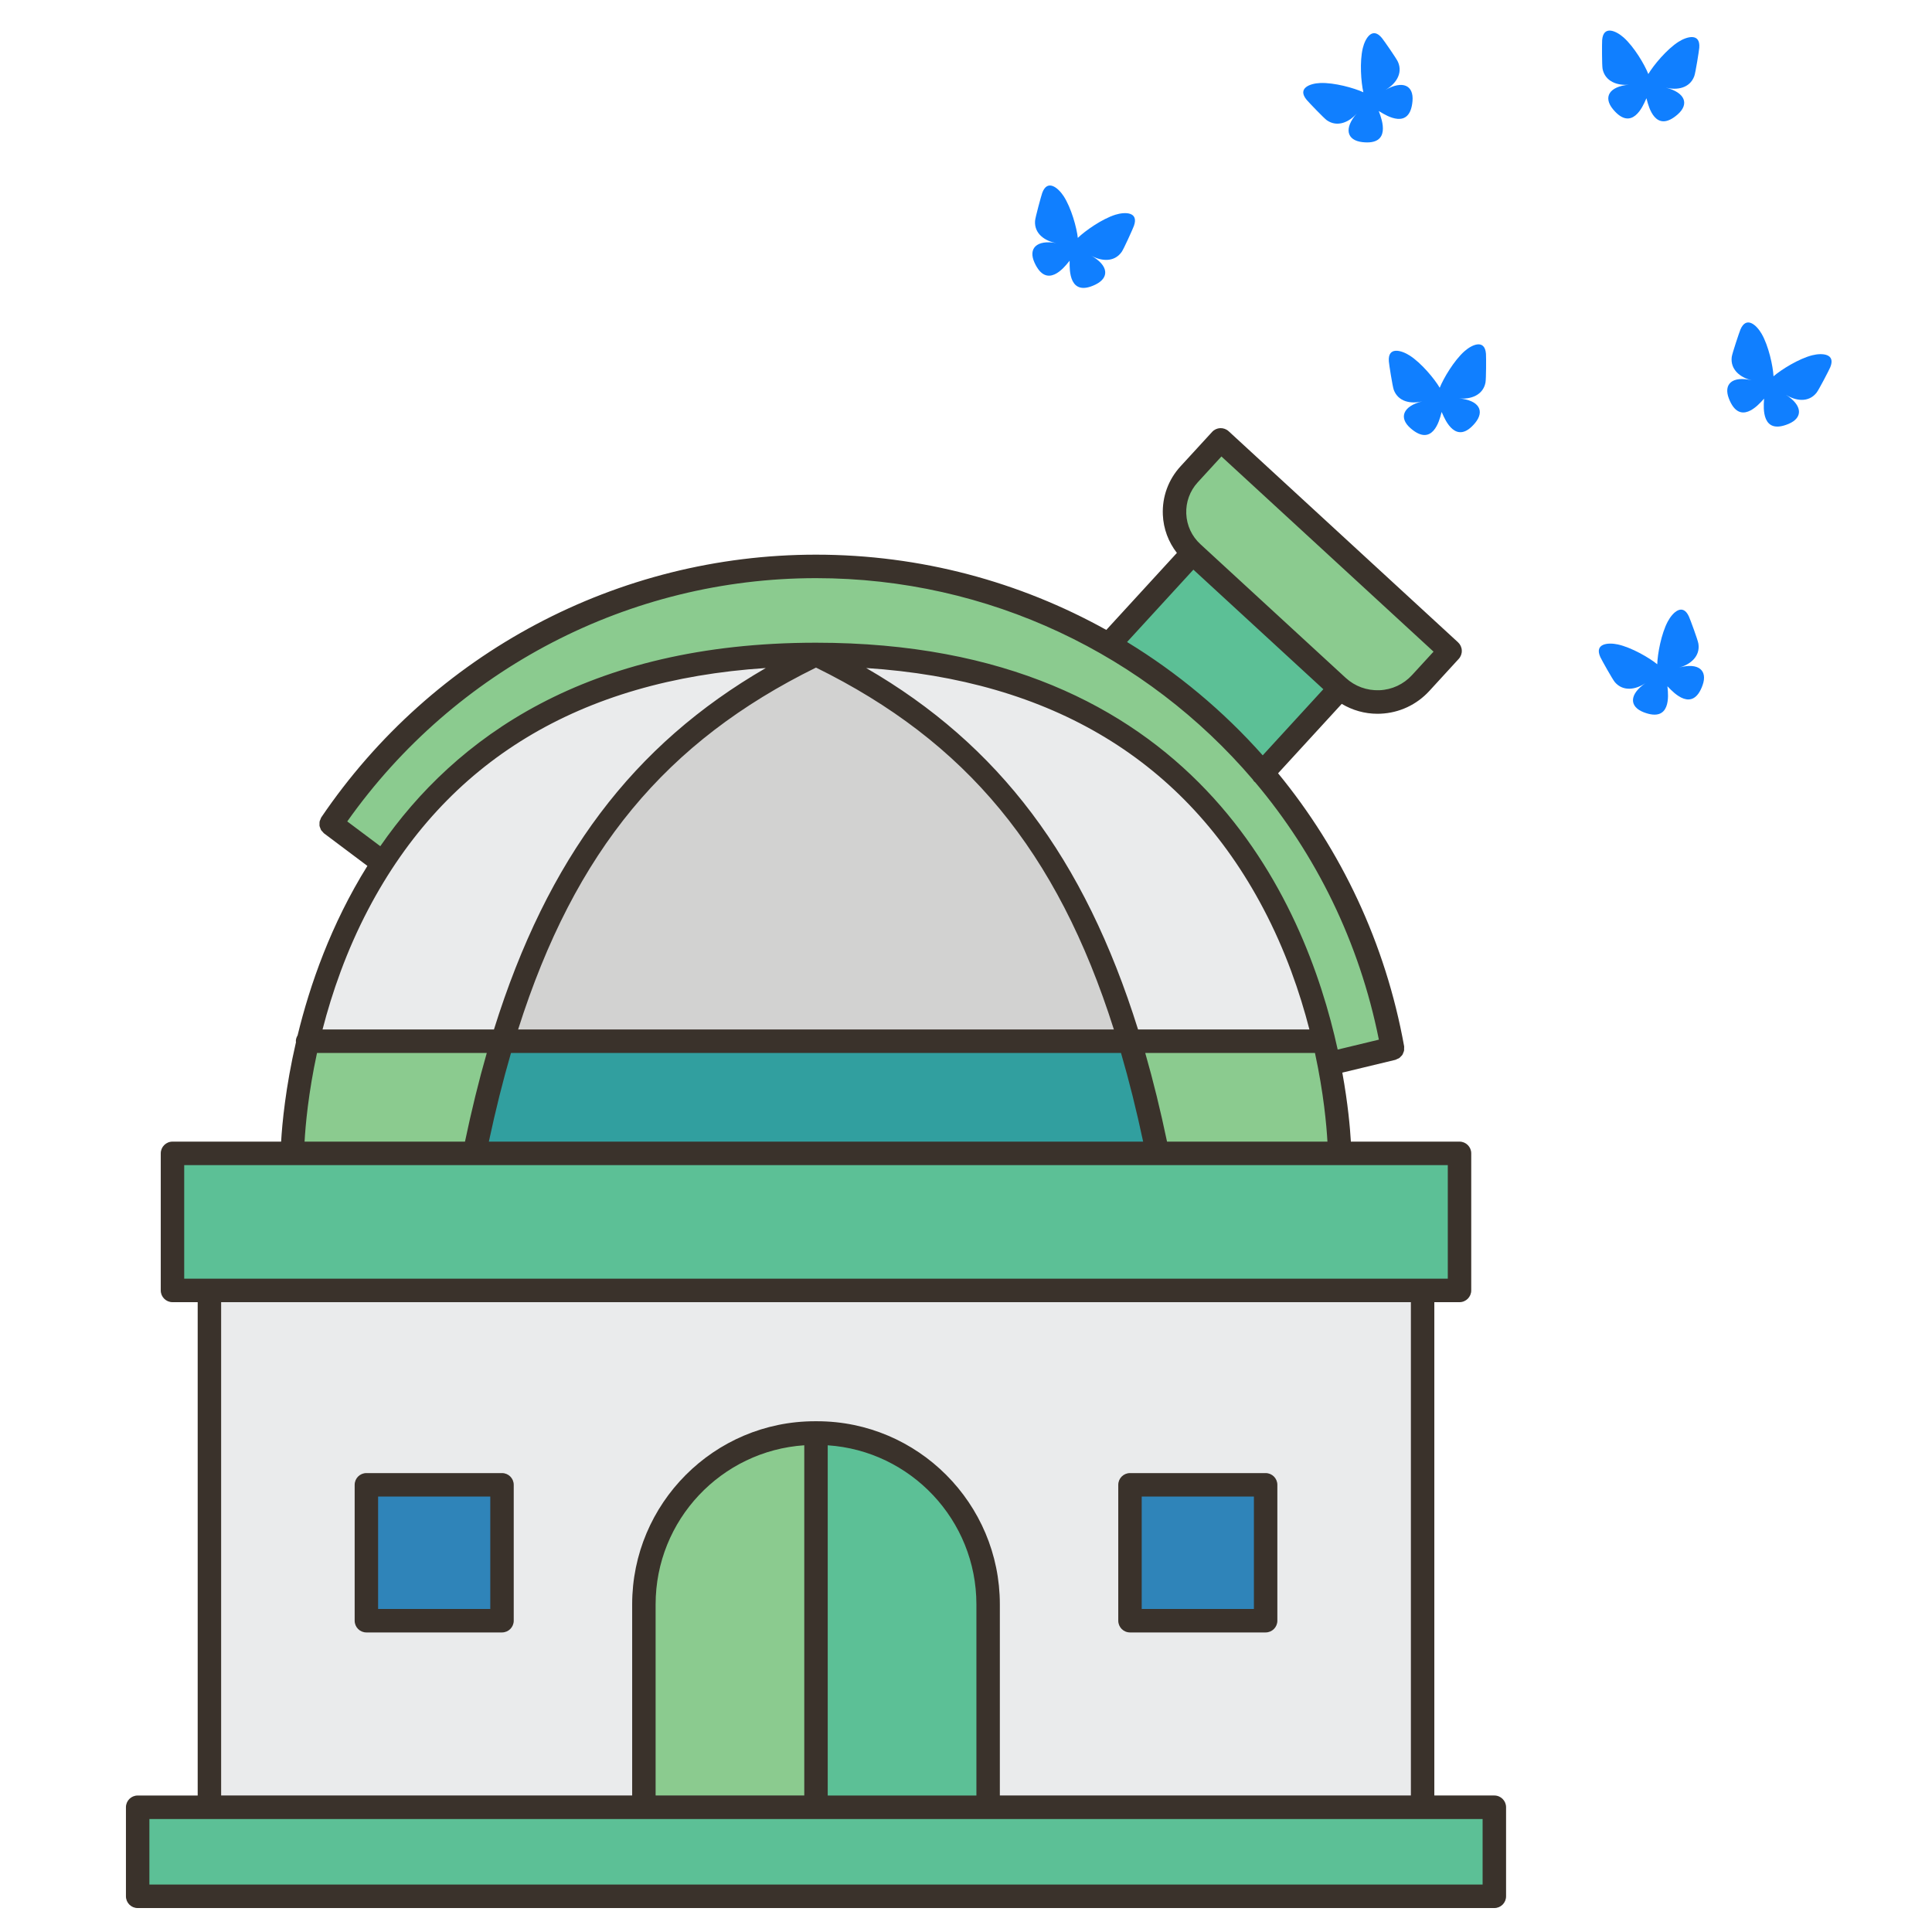 <svg xmlns="http://www.w3.org/2000/svg" xmlns:xlink="http://www.w3.org/1999/xlink" width="500" zoomAndPan="magnify" viewBox="0 0 375 375" height="500" preserveAspectRatio="xMidYMid meet" version="1.0"><defs><clipPath id="b2cb8bbd61"><path d="M 24.125 83.102 L 292.625 83.102 L 292.625 370.352 L 24.125 370.352 Z M 24.125 83.102 " clip-rule="nonzero"/></clipPath><clipPath id="7696517a48"><path d="M 310 118 L 331 118 L 331 139 L 310 139 Z M 310 118 " clip-rule="nonzero"/></clipPath><clipPath id="7ca67ec648"><path d="M 308.805 125.195 L 327.195 116.715 L 335.676 135.105 L 317.285 143.586 Z M 308.805 125.195 " clip-rule="nonzero"/></clipPath><clipPath id="284b956834"><path d="M 308.805 125.195 L 327.195 116.715 L 335.676 135.105 L 317.285 143.586 Z M 308.805 125.195 " clip-rule="nonzero"/></clipPath><clipPath id="3900cf13b0"><path d="M 308.805 125.195 L 327.195 116.715 L 335.676 135.105 L 317.285 143.586 Z M 308.805 125.195 " clip-rule="nonzero"/></clipPath><clipPath id="f4a7dc809c"><path d="M 200 36 L 221 36 L 221 56 L 200 56 Z M 200 36 " clip-rule="nonzero"/></clipPath><clipPath id="b9d6fd5c68"><path d="M 202.648 34.484 L 221.707 41.332 L 214.859 60.391 L 195.801 53.543 Z M 202.648 34.484 " clip-rule="nonzero"/></clipPath><clipPath id="192a44409f"><path d="M 202.648 34.484 L 221.707 41.332 L 214.859 60.391 L 195.801 53.543 Z M 202.648 34.484 " clip-rule="nonzero"/></clipPath><clipPath id="35f3e01768"><path d="M 202.648 34.484 L 221.707 41.332 L 214.859 60.391 L 195.801 53.543 Z M 202.648 34.484 " clip-rule="nonzero"/></clipPath><clipPath id="020077c92c"><path d="M 269 66 L 289 66 L 289 85 L 269 85 Z M 269 66 " clip-rule="nonzero"/></clipPath><clipPath id="3964c65b53"><path d="M 268.68 67.297 L 288.867 65.719 L 290.445 85.906 L 270.254 87.484 Z M 268.68 67.297 " clip-rule="nonzero"/></clipPath><clipPath id="38f6dd6d9e"><path d="M 268.68 67.297 L 288.867 65.719 L 290.445 85.906 L 270.254 87.484 Z M 268.68 67.297 " clip-rule="nonzero"/></clipPath><clipPath id="744f162b19"><path d="M 268.68 67.297 L 288.867 65.719 L 290.445 85.906 L 270.254 87.484 Z M 268.68 67.297 " clip-rule="nonzero"/></clipPath><clipPath id="986d0b61e2"><path d="M 335 62 L 356 62 L 356 83 L 335 83 Z M 335 62 " clip-rule="nonzero"/></clipPath><clipPath id="6f74ddae0d"><path d="M 338.34 61.008 L 356.988 68.895 L 349.102 87.547 L 330.449 79.656 Z M 338.34 61.008 " clip-rule="nonzero"/></clipPath><clipPath id="7d76409be5"><path d="M 338.34 61.008 L 356.988 68.895 L 349.102 87.547 L 330.449 79.656 Z M 338.34 61.008 " clip-rule="nonzero"/></clipPath><clipPath id="afed77ab09"><path d="M 338.34 61.008 L 356.988 68.895 L 349.102 87.547 L 330.449 79.656 Z M 338.34 61.008 " clip-rule="nonzero"/></clipPath><clipPath id="eaa3922c08"><path d="M 252 6 L 275 6 L 275 28 L 252 28 Z M 252 6 " clip-rule="nonzero"/></clipPath><clipPath id="cc00a71f67"><path d="M 251.234 17.531 L 266.895 4.695 L 279.734 20.355 L 264.074 33.191 Z M 251.234 17.531 " clip-rule="nonzero"/></clipPath><clipPath id="fefa7ce076"><path d="M 251.234 17.531 L 266.895 4.695 L 279.734 20.355 L 264.074 33.191 Z M 251.234 17.531 " clip-rule="nonzero"/></clipPath><clipPath id="25c56b67f6"><path d="M 251.234 17.531 L 266.895 4.695 L 279.734 20.355 L 264.074 33.191 Z M 251.234 17.531 " clip-rule="nonzero"/></clipPath><clipPath id="3e49efd396"><path d="M 310 5 L 330 5 L 330 24 L 310 24 Z M 310 5 " clip-rule="nonzero"/></clipPath><clipPath id="47a4a80327"><path d="M 310.539 4.82 L 330.727 6.41 L 329.133 26.598 L 308.945 25.008 Z M 310.539 4.82 " clip-rule="nonzero"/></clipPath><clipPath id="075d187a4e"><path d="M 310.539 4.82 L 330.727 6.41 L 329.133 26.598 L 308.945 25.008 Z M 310.539 4.82 " clip-rule="nonzero"/></clipPath><clipPath id="3ccc280671"><path d="M 310.539 4.82 L 330.727 6.41 L 329.133 26.598 L 308.945 25.008 Z M 310.539 4.82 " clip-rule="nonzero"/></clipPath></defs><rect x="-37.5" width="450" fill="#ffffff" y="-37.5" height="450" fill-opacity="1"/><rect x="-37.5" width="450" fill="#ffffff" y="-37.5" height="450" fill-opacity="1"/><path fill="#eaebec" d="M 276.133 350.793 L 276.133 250.461 L 283.281 250.461 L 283.281 223.879 L 260.023 223.879 C 260.023 223.879 260.023 216.789 257.996 206.461 L 270.309 203.496 C 266.691 183.344 257.77 165.016 245.023 150.059 L 260.066 133.645 L 259.656 133.258 C 264.301 137.52 271.492 137.199 275.746 132.574 L 281.461 126.348 L 236.945 85.383 L 230.801 92.062 C 226.797 96.461 227.07 103.277 231.461 107.312 L 231.508 107.336 L 215.188 125.141 C 198.484 115.477 179.074 109.934 158.387 109.934 C 119.242 109.934 84.695 129.746 64.238 159.93 L 64.258 159.93 L 74.203 167.387 C 66.375 179.285 62.074 191.848 59.684 202.105 C 56.75 214.758 56.75 223.879 56.75 223.879 L 33.492 223.879 L 33.492 250.461 L 40.637 250.461 L 40.637 350.793 L 26.707 350.793 L 26.707 368.07 L 290.062 368.07 L 290.062 350.793 Z M 276.133 350.793 " fill-opacity="1" fill-rule="nonzero"/><path fill="#8bcb8f" d="M 158.387 278.137 L 158.387 350.793 L 124.977 350.793 L 124.977 311.398 C 124.977 293.047 139.84 278.137 158.18 278.137 Z M 158.387 278.137 " fill-opacity="1" fill-rule="nonzero"/><path fill="#5cc096" d="M 191.793 311.398 L 191.793 350.793 L 158.387 350.793 L 158.387 278.137 L 158.59 278.137 C 176.934 278.137 191.793 293.047 191.793 311.398 Z M 191.793 311.398 " fill-opacity="1" fill-rule="nonzero"/><path fill="#2f84b9" d="M 71.109 288.211 L 97.441 288.211 L 97.441 314.59 L 71.109 314.59 Z M 71.109 288.211 " fill-opacity="1" fill-rule="nonzero"/><path fill="#2f84b9" d="M 219.332 288.211 L 245.66 288.211 L 245.66 314.59 L 219.332 314.59 Z M 219.332 288.211 " fill-opacity="1" fill-rule="nonzero"/><path fill="#5cc096" d="M 26.707 350.793 L 290.062 350.793 L 290.062 368.07 L 26.707 368.07 Z M 26.707 350.793 " fill-opacity="1" fill-rule="nonzero"/><path fill="#5cc096" d="M 33.492 223.879 L 283.281 223.879 L 283.281 250.461 L 33.492 250.461 Z M 33.492 223.879 " fill-opacity="1" fill-rule="nonzero"/><path fill="#8bcb8f" d="M 59.707 202.105 L 97.461 202.105 C 95.391 209.012 93.617 216.262 92.07 223.879 L 56.75 223.879 C 56.75 223.879 56.75 214.758 59.684 202.105 Z M 59.707 202.105 " fill-opacity="1" fill-rule="nonzero"/><path fill="#8bcb8f" d="M 260.023 223.879 L 224.703 223.879 C 223.156 216.262 221.379 209.012 219.309 202.105 L 256.176 202.105 L 257.039 201.902 C 257.406 203.473 257.723 205 257.996 206.461 C 260.023 216.789 260.023 223.879 260.023 223.879 Z M 260.023 223.879 " fill-opacity="1" fill-rule="nonzero"/><path fill="#319f9f" d="M 224.703 223.879 L 92.07 223.879 C 93.617 216.262 95.391 209.012 97.461 202.105 L 219.309 202.105 C 221.379 209.012 223.156 216.262 224.703 223.879 Z M 224.703 223.879 " fill-opacity="1" fill-rule="nonzero"/><path fill="#d2d2d1" d="M 158.387 127.031 C 192.113 143.312 209.273 168.523 219.309 202.105 L 97.461 202.105 C 107.5 168.523 124.66 143.312 158.387 127.031 Z M 158.387 127.031 " fill-opacity="1" fill-rule="nonzero"/><path fill="#8bcb8f" d="M 270.309 203.496 L 257.996 206.461 C 257.723 205 257.406 203.473 257.039 201.902 C 250.352 173.336 228.66 127.031 158.387 127.031 C 113.234 127.031 88.133 146.137 74.203 167.387 L 64.258 159.93 L 64.238 159.93 C 84.695 129.746 119.242 109.934 158.387 109.934 C 179.074 109.934 198.484 115.477 215.188 125.141 C 226.523 131.707 236.605 140.141 245.023 150.059 C 257.77 165.016 266.691 183.344 270.309 203.496 Z M 270.309 203.496 " fill-opacity="1" fill-rule="nonzero"/><path fill="#8bcb8f" d="M 281.461 126.348 L 275.746 132.574 C 271.492 137.199 264.301 137.52 259.656 133.258 L 231.508 107.336 L 231.461 107.312 C 227.07 103.277 226.797 96.461 230.801 92.062 L 236.945 85.383 Z M 281.461 126.348 " fill-opacity="1" fill-rule="nonzero"/><path fill="#5cc096" d="M 260.066 133.645 L 245.023 150.059 C 236.605 140.141 226.523 131.707 215.188 125.141 L 231.508 107.336 L 259.656 133.258 Z M 260.066 133.645 " fill-opacity="1" fill-rule="nonzero"/><g clip-path="url(#b2cb8bbd61)"><path fill="#3a322b" d="M 290.051 348.504 L 278.402 348.504 L 278.402 252.75 L 283.293 252.75 C 284.547 252.75 285.566 251.727 285.566 250.469 L 285.566 223.867 C 285.566 222.609 284.547 221.59 283.293 221.59 L 262.203 221.59 C 262.051 218.961 261.641 214.227 260.543 208.195 L 270.836 205.715 C 270.969 205.684 271.07 205.605 271.188 205.551 C 271.328 205.492 271.473 205.449 271.598 205.363 C 271.719 205.277 271.812 205.164 271.914 205.055 C 272.012 204.953 272.121 204.863 272.199 204.742 C 272.281 204.617 272.324 204.473 272.379 204.336 C 272.43 204.203 272.496 204.078 272.523 203.938 C 272.555 203.785 272.535 203.629 272.535 203.477 C 272.535 203.348 272.566 203.227 272.543 203.094 C 268.926 183.027 260.281 164.977 248.074 150.094 L 260.43 136.621 C 262.516 137.863 264.887 138.543 267.352 138.543 C 267.547 138.543 267.75 138.539 267.945 138.531 C 271.594 138.375 274.961 136.805 277.434 134.113 L 283.137 127.891 C 283.547 127.445 283.762 126.855 283.734 126.25 C 283.711 125.648 283.445 125.078 283 124.668 L 238.48 83.703 C 238.035 83.293 237.445 83.082 236.844 83.102 C 236.238 83.129 235.672 83.391 235.266 83.84 L 229.129 90.527 C 226.773 93.098 225.559 96.43 225.707 99.914 C 225.824 102.648 226.793 105.203 228.434 107.32 L 214.734 122.266 C 197.961 112.938 178.719 107.66 158.387 107.66 C 119.914 107.66 84.02 126.715 62.367 158.641 C 62.273 158.777 62.242 158.934 62.184 159.082 C 62.137 159.195 62.07 159.301 62.043 159.418 C 62.004 159.59 62.016 159.758 62.016 159.926 C 62.016 160.047 61.996 160.168 62.016 160.289 C 62.039 160.449 62.113 160.59 62.172 160.742 C 62.219 160.863 62.25 160.992 62.316 161.109 C 62.398 161.242 62.523 161.344 62.629 161.461 C 62.719 161.555 62.781 161.668 62.887 161.75 L 71.312 168.07 C 64.246 179.402 60.141 191.176 57.762 200.977 C 57.562 201.312 57.422 201.684 57.422 202.102 C 57.422 202.16 57.449 202.207 57.453 202.266 C 55.41 211.094 54.766 218.152 54.566 221.59 L 33.48 221.59 C 32.223 221.59 31.203 222.613 31.203 223.871 L 31.203 250.473 C 31.203 251.73 32.223 252.75 33.48 252.75 L 38.371 252.75 L 38.371 348.508 L 26.719 348.508 C 25.465 348.508 24.445 349.527 24.445 350.785 L 24.445 368.07 C 24.445 369.332 25.465 370.352 26.719 370.352 L 290.051 370.352 C 291.309 370.352 292.328 369.332 292.328 368.07 L 292.328 350.785 C 292.328 349.527 291.309 348.504 290.051 348.504 Z M 148.641 129.664 C 122.898 144.562 106.289 166.531 95.875 199.82 L 62.605 199.82 C 64.449 192.664 67.242 184.574 71.473 176.512 C 86.578 147.73 112.527 132.023 148.641 129.664 Z M 158.387 129.578 C 187.441 143.883 205.18 165.055 216.203 199.82 L 100.566 199.82 C 111.59 165.059 129.332 143.883 158.387 129.578 Z M 168.129 129.664 C 204.176 132.02 230.102 147.676 245.219 176.363 C 249.488 184.469 252.301 192.613 254.156 199.82 L 220.895 199.82 C 210.484 166.531 193.875 144.562 168.129 129.664 Z M 217.586 204.379 C 219.164 209.797 220.59 215.523 221.883 221.59 L 94.887 221.59 C 96.18 215.523 97.609 209.793 99.184 204.379 Z M 226.52 221.59 C 225.254 215.559 223.852 209.816 222.289 204.379 L 255.234 204.379 C 256.922 212.176 257.477 218.418 257.656 221.59 Z M 232.484 93.613 L 237.078 88.602 L 278.25 126.484 L 274.082 131.027 C 272.434 132.824 270.188 133.871 267.754 133.973 C 265.312 134.062 262.996 133.223 261.199 131.574 L 249.883 121.164 L 232.992 105.621 C 231.324 104.086 230.352 101.988 230.254 99.723 C 230.16 97.457 230.953 95.281 232.484 93.613 Z M 231.637 110.57 L 256.859 133.777 L 245.094 146.609 C 237.457 138.016 228.578 130.598 218.762 124.613 Z M 67.402 159.441 C 88.32 129.852 122.148 112.219 158.387 112.219 C 191.996 112.219 222.559 127.176 243.148 151.281 C 243.25 151.438 243.336 151.605 243.48 151.738 C 243.52 151.77 243.562 151.781 243.602 151.812 C 255.406 165.805 263.848 182.844 267.637 201.797 L 259.645 203.723 C 253.293 174.742 231.711 124.75 158.387 124.75 C 113.797 124.75 88.348 143.238 73.816 164.246 Z M 61.531 204.379 L 94.484 204.379 C 92.922 209.816 91.52 215.559 90.254 221.59 L 59.117 221.59 C 59.293 218.422 59.844 212.18 61.531 204.379 Z M 35.754 226.148 L 281.016 226.148 L 281.016 248.188 L 35.754 248.188 Z M 42.922 252.75 L 273.852 252.75 L 273.852 348.504 L 194.07 348.504 L 194.07 311.406 C 194.07 291.809 178.152 275.863 158.59 275.863 L 158.184 275.863 C 138.617 275.863 122.703 291.809 122.703 311.406 L 122.703 348.504 L 42.922 348.504 Z M 156.109 348.504 L 127.254 348.504 L 127.254 311.406 C 127.254 295.023 140.023 281.605 156.109 280.527 Z M 160.66 280.531 C 176.75 281.605 189.52 295.023 189.52 311.41 L 189.52 348.508 L 160.66 348.508 Z M 287.773 365.793 L 28.996 365.793 L 28.996 353.066 L 287.773 353.066 Z M 287.773 365.793 " fill-opacity="1" fill-rule="nonzero"/></g><path fill="#3a322b" d="M 97.441 285.926 L 71.113 285.926 C 69.859 285.926 68.84 286.945 68.84 288.207 L 68.84 314.578 C 68.84 315.836 69.859 316.855 71.113 316.855 L 97.441 316.855 C 98.695 316.855 99.715 315.836 99.715 314.578 L 99.715 288.207 C 99.715 286.945 98.695 285.926 97.441 285.926 Z M 95.164 312.297 L 73.391 312.297 L 73.391 290.484 L 95.164 290.484 Z M 95.164 312.297 " fill-opacity="1" fill-rule="nonzero"/><path fill="#3a322b" d="M 219.332 316.855 L 245.656 316.855 C 246.914 316.855 247.934 315.836 247.934 314.578 L 247.934 288.207 C 247.934 286.945 246.914 285.926 245.656 285.926 L 219.332 285.926 C 218.074 285.926 217.055 286.945 217.055 288.207 L 217.055 314.578 C 217.055 315.84 218.074 316.855 219.332 316.855 Z M 221.605 290.484 L 243.383 290.484 L 243.383 312.297 L 221.605 312.297 Z M 221.605 290.484 " fill-opacity="1" fill-rule="nonzero"/><g clip-path="url(#7696517a48)"><g clip-path="url(#7ca67ec648)"><g clip-path="url(#284b956834)"><g clip-path="url(#3900cf13b0)"><path fill="#107fff" d="M 314.02 125.086 C 316.664 125.66 320.141 127.676 321.672 128.934 C 321.723 126.949 322.445 122.992 323.727 120.609 C 324.66 118.875 326.586 116.996 327.809 119.645 C 328.047 120.164 329.547 124.207 329.656 124.926 C 330.055 127.402 328.082 128.996 325.93 129.57 C 329.684 128.559 331.48 130.125 330.477 132.977 C 328.566 138.383 324.832 134.434 323.867 133.426 C 323.75 133.309 323.68 133.23 323.645 133.211 C 323.648 133.246 323.66 133.352 323.676 133.516 C 323.812 134.902 324.383 140.312 319.039 138.25 C 316.219 137.16 316.195 134.777 319.402 132.582 C 317.566 133.84 315.074 134.309 313.441 132.402 C 312.977 131.848 310.875 128.082 310.633 127.559 C 309.414 124.914 312.094 124.668 314.02 125.086 Z M 314.02 125.086 " fill-opacity="1" fill-rule="evenodd"/></g></g></g></g><g clip-path="url(#f4a7dc809c)"><g clip-path="url(#b9d6fd5c68)"><g clip-path="url(#192a44409f)"><g clip-path="url(#35f3e01768)"><path fill="#107fff" d="M 206.445 38.062 C 207.926 40.324 208.992 44.203 209.203 46.176 C 210.629 44.793 213.922 42.477 216.504 41.676 C 218.387 41.094 221.074 41.105 220.09 43.848 C 219.895 44.391 218.129 48.324 217.707 48.91 C 216.254 50.957 213.73 50.707 211.793 49.613 C 215.18 51.523 215.363 53.895 212.648 55.227 C 207.492 57.742 207.598 52.309 207.617 50.914 C 207.617 50.75 207.621 50.645 207.609 50.605 C 207.59 50.633 207.523 50.715 207.418 50.844 C 206.547 51.93 203.156 56.184 200.793 50.969 C 199.547 48.215 201.199 46.5 205.027 47.18 C 202.836 46.793 200.73 45.379 200.902 42.875 C 200.961 42.152 202.102 37.996 202.293 37.453 C 203.281 34.711 205.363 36.414 206.445 38.062 Z M 206.445 38.062 " fill-opacity="1" fill-rule="evenodd"/></g></g></g></g><g clip-path="url(#020077c92c)"><g clip-path="url(#3964c65b53)"><g clip-path="url(#38f6dd6d9e)"><g clip-path="url(#744f162b19)"><path fill="#107fff" d="M 273.605 69 C 275.887 70.453 278.449 73.555 279.449 75.266 C 280.184 73.418 282.238 69.957 284.262 68.168 C 285.738 66.863 288.199 65.77 288.426 68.676 C 288.469 69.25 288.473 73.562 288.328 74.273 C 287.844 76.73 285.441 77.543 283.223 77.336 C 287.098 77.691 288.238 79.777 286.309 82.109 C 282.641 86.516 280.504 81.516 279.949 80.238 C 279.883 80.086 279.844 79.992 279.816 79.961 C 279.809 79.992 279.785 80.094 279.742 80.254 C 279.391 81.605 278.047 86.875 273.75 83.09 C 271.484 81.086 272.285 78.848 276.055 77.898 C 273.898 78.445 271.398 78.016 270.527 75.664 C 270.285 74.98 269.617 70.723 269.574 70.148 C 269.348 67.242 271.945 67.941 273.605 69 Z M 273.605 69 " fill-opacity="1" fill-rule="evenodd"/></g></g></g></g><g clip-path="url(#986d0b61e2)"><g clip-path="url(#6f74ddae0d)"><g clip-path="url(#7d76409be5)"><g clip-path="url(#afed77ab09)"><path fill="#107fff" d="M 341.93 64.789 C 343.285 67.129 344.137 71.062 344.238 73.039 C 345.738 71.738 349.152 69.609 351.773 68.953 C 353.688 68.473 356.371 68.637 355.238 71.316 C 355.012 71.848 353.031 75.68 352.578 76.242 C 351.012 78.203 348.508 77.816 346.633 76.617 C 349.91 78.711 349.961 81.09 347.176 82.27 C 341.891 84.496 342.297 79.074 342.391 77.684 C 342.402 77.52 342.41 77.414 342.402 77.375 C 342.379 77.402 342.309 77.48 342.199 77.602 C 341.266 78.641 337.648 82.703 335.578 77.363 C 334.484 74.543 336.227 72.926 340.012 73.816 C 337.844 73.309 335.82 71.777 336.129 69.285 C 336.227 68.57 337.598 64.484 337.82 63.953 C 338.957 61.27 340.941 63.082 341.93 64.789 Z M 341.93 64.789 " fill-opacity="1" fill-rule="evenodd"/></g></g></g></g><g clip-path="url(#eaa3922c08)"><g clip-path="url(#cc00a71f67)"><g clip-path="url(#fefa7ce076)"><g clip-path="url(#25c56b67f6)"><path fill="#107fff" d="M 256.254 16.113 C 258.957 16 262.832 17.078 264.629 17.91 C 264.176 15.977 263.883 11.965 264.52 9.336 C 264.984 7.422 266.379 5.117 268.223 7.371 C 268.59 7.816 271.059 11.352 271.348 12.02 C 272.355 14.316 270.844 16.352 268.91 17.453 C 272.289 15.527 274.418 16.59 274.168 19.602 C 273.68 25.316 269.07 22.434 267.883 21.703 C 267.742 21.617 267.652 21.562 267.613 21.551 C 267.629 21.582 267.664 21.684 267.719 21.836 C 268.203 23.145 270.117 28.238 264.426 27.586 C 261.422 27.242 260.801 24.945 263.352 22.012 C 261.895 23.691 259.598 24.77 257.535 23.34 C 256.949 22.918 253.965 19.805 253.602 19.359 C 251.754 17.105 254.285 16.191 256.254 16.113 Z M 256.254 16.113 " fill-opacity="1" fill-rule="evenodd"/></g></g></g></g><g clip-path="url(#3e49efd396)"><g clip-path="url(#47a4a80327)"><g clip-path="url(#075d187a4e)"><g clip-path="url(#3ccc280671)"><path fill="#107fff" d="M 315.141 7.273 C 317.164 9.066 319.215 12.527 319.938 14.371 C 320.949 12.664 323.516 9.566 325.797 8.113 C 327.457 7.055 330.059 6.359 329.828 9.262 C 329.781 9.836 329.113 14.098 328.859 14.777 C 327.996 17.133 325.496 17.555 323.34 17.008 C 327.109 17.961 327.91 20.203 325.641 22.203 C 321.332 25.984 320.004 20.711 319.652 19.363 C 319.609 19.203 319.586 19.102 319.566 19.066 C 319.551 19.098 319.512 19.195 319.445 19.348 C 318.887 20.625 316.738 25.621 313.086 21.211 C 311.156 18.883 312.301 16.793 316.172 16.441 C 313.957 16.645 311.555 15.836 311.059 13.375 C 310.926 12.664 310.934 8.352 310.977 7.777 C 311.207 4.871 313.664 5.965 315.141 7.273 Z M 315.141 7.273 " fill-opacity="1" fill-rule="evenodd"/></g></g></g></g></svg>